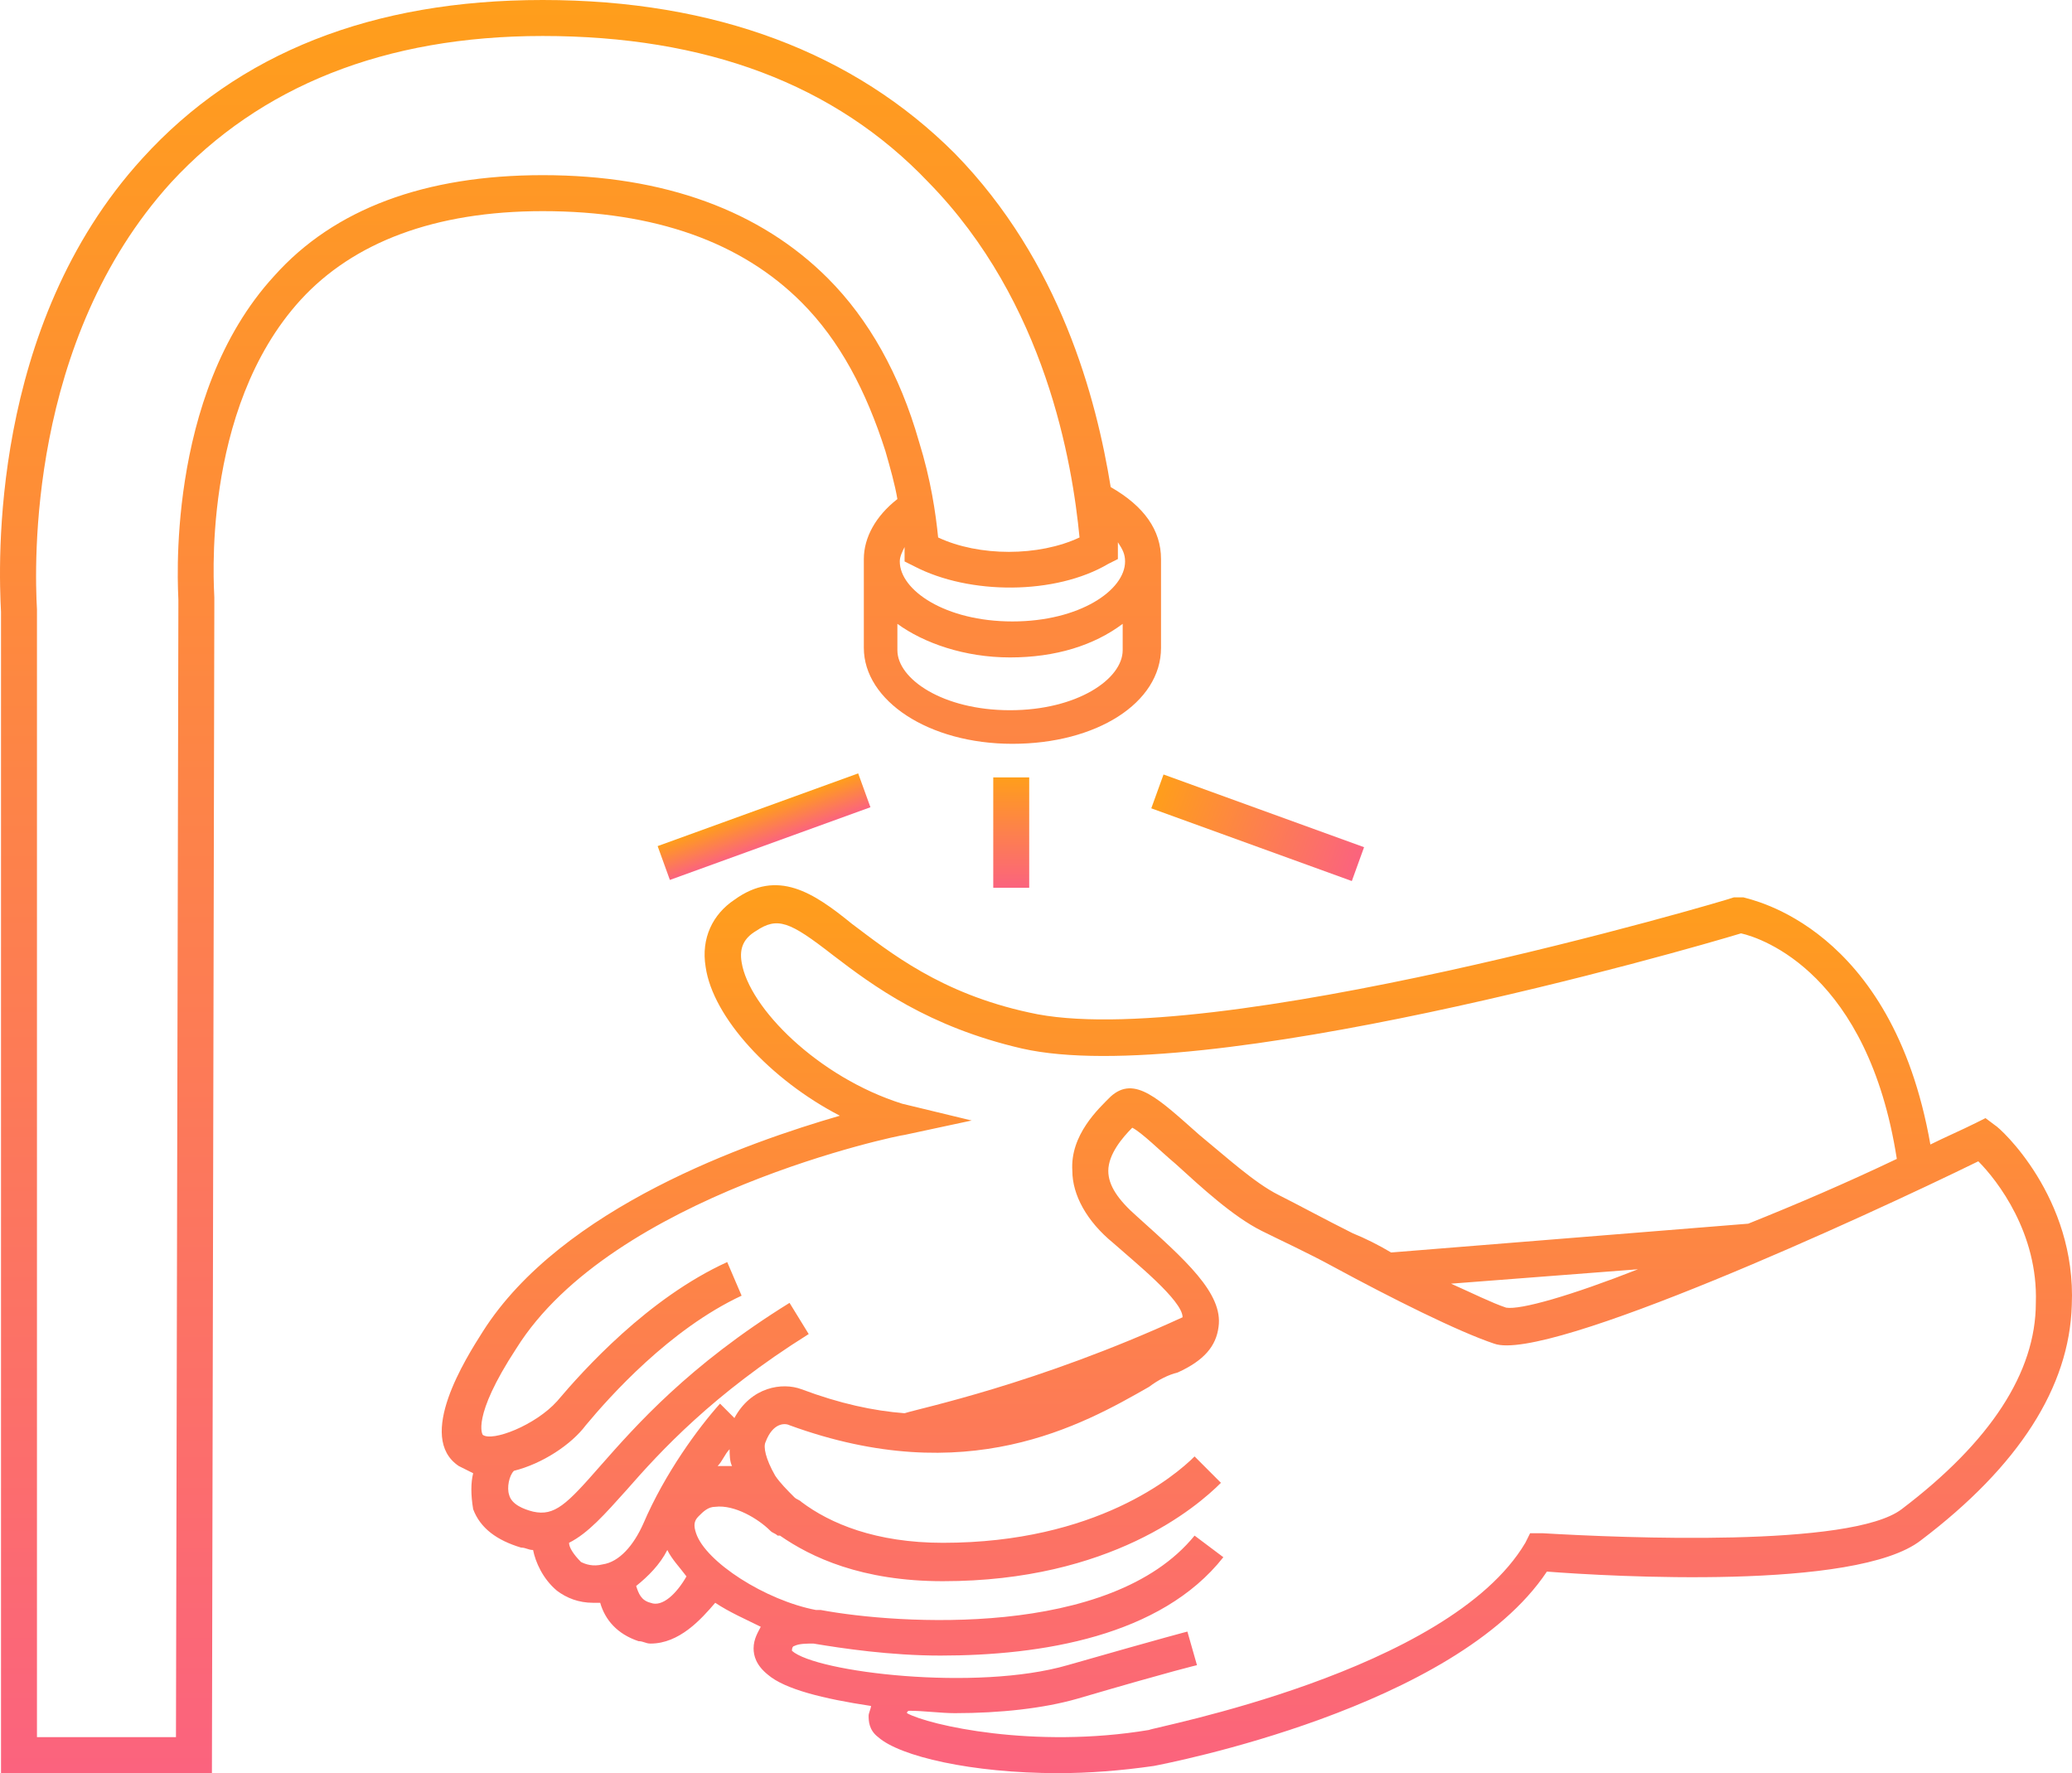 <svg width="194" height="166" viewBox="0 0 194 166" fill="none" xmlns="http://www.w3.org/2000/svg">
<path d="M50.81 19.767C61.357 19.767 69.436 22.687 75.046 28.303C78.636 31.897 81.105 36.614 82.9 42.23C83.349 43.802 83.797 45.375 84.022 46.723C82.002 48.295 80.88 50.317 80.88 52.338V60.65C80.88 65.591 86.939 69.635 94.793 69.635C102.647 69.635 108.706 65.816 108.706 60.65V52.338C108.706 49.643 107.135 47.397 103.994 45.599C102.647 37.288 99.281 24.484 89.407 14.376C79.983 4.942 66.967 0 50.81 0C34.877 0 22.311 4.942 13.334 14.825C-1.027 30.549 -0.13 53.012 0.095 57.28V166H19.842L20.067 56.831V55.932C20.067 55.258 18.72 38.411 28.145 28.078C33.082 22.687 40.712 19.767 50.81 19.767ZM105.116 60.874C105.116 63.57 100.852 66.49 94.569 66.49C88.285 66.49 84.022 63.57 84.022 60.874V58.403C86.49 60.2 90.305 61.548 94.569 61.548C98.832 61.548 102.423 60.425 105.116 58.403V60.874ZM104.667 52.338V51.215C104.667 50.99 104.667 50.99 104.667 50.766C105.116 51.44 105.34 51.889 105.34 52.563C105.34 55.258 101.076 58.179 94.793 58.179C88.51 58.179 84.246 55.258 84.246 52.563C84.246 52.114 84.471 51.664 84.695 51.215C84.695 51.44 84.695 51.44 84.695 51.664V52.563L85.593 53.012C90.754 55.708 98.832 55.708 103.769 52.788L104.667 52.338ZM16.701 56.157V56.831L16.476 162.63H3.461V57.056C3.236 53.012 2.563 31.897 16.027 17.072C24.33 8.087 35.999 3.369 50.81 3.369C66.069 3.369 78.187 7.862 86.939 17.072C97.935 28.303 100.403 43.353 101.076 50.317C97.262 52.114 91.651 52.114 87.837 50.317C87.612 48.07 87.163 44.926 86.041 41.331C84.246 35.042 81.329 29.875 77.514 26.057C71.231 19.767 62.255 16.398 50.81 16.398C39.814 16.398 31.287 19.543 25.677 25.832C15.354 37.064 16.701 55.483 16.701 56.157Z" fill="url(#paint0_linear)"/>
<path fill-rule="evenodd" clip-rule="evenodd" d="M96.364 72.779H92.998V83.112H96.364V72.779Z" fill="url(#paint1_linear)"/>
<path fill-rule="evenodd" clip-rule="evenodd" d="M80.351 72.404L61.574 79.211L62.72 82.379L81.498 75.572L80.351 72.404Z" fill="url(#paint2_linear)"/>
<path fill-rule="evenodd" clip-rule="evenodd" d="M108.94 72.507L107.794 75.675L126.571 82.482L127.717 79.314L108.94 72.507Z" fill="url(#paint3_linear)"/>
<path fill-rule="evenodd" clip-rule="evenodd" d="M186.799 105.351L185.901 104.677L185.004 105.126C183.657 105.8 182.086 106.474 180.74 107.148C177.149 86.706 163.91 84.236 163.236 84.011H162.788H162.339C161.89 84.236 112.97 98.612 96.364 94.793C88.061 92.996 83.349 89.177 79.758 86.482C76.168 83.562 72.802 81.315 68.762 84.236C66.743 85.583 65.621 87.829 66.069 90.525C66.743 95.242 72.128 101.083 78.636 104.452C70.109 106.923 52.605 112.988 45.2 124.668C43.629 127.139 38.916 134.552 42.956 137.248C43.405 137.472 43.853 137.697 44.302 137.922C44.078 138.82 44.078 139.943 44.302 141.291C44.975 143.088 46.546 144.211 48.79 144.885C49.239 144.885 49.464 145.11 49.912 145.11C50.137 146.233 50.81 147.805 52.156 148.928C53.054 149.602 54.176 150.051 55.522 150.051C55.747 150.051 55.971 150.051 56.196 150.051C56.644 151.624 57.766 152.972 59.786 153.645C60.235 153.645 60.459 153.87 60.908 153.87C63.601 153.87 65.621 151.624 66.967 150.051C68.313 150.95 69.884 151.624 71.231 152.298C71.006 152.747 70.558 153.421 70.558 154.319C70.558 154.993 70.782 155.892 71.904 156.79C73.475 158.138 77.065 159.037 81.553 159.71C81.553 159.935 81.329 160.384 81.329 160.609C81.329 161.058 81.329 161.957 82.227 162.631C84.246 164.428 90.978 166 99.057 166C101.974 166 104.891 165.775 108.033 165.326C109.155 165.101 136.308 159.935 144.835 147.131C150.67 147.581 173.783 148.928 179.842 144.211C189.043 137.248 193.755 129.835 193.98 122.198C194.429 112.089 187.248 105.575 186.799 105.351ZM56.42 146.457C55.522 146.682 54.849 146.457 54.4 146.233C53.727 145.559 53.278 144.885 53.278 144.436C55.074 143.537 56.644 141.74 58.664 139.494C61.806 135.9 66.743 130.509 75.719 124.893L73.924 121.973C64.499 127.813 59.562 133.429 56.196 137.248C53.054 140.842 51.932 141.965 49.912 141.516C49.015 141.291 47.893 140.842 47.668 139.943C47.444 139.269 47.668 138.146 48.117 137.697C50.81 137.023 53.503 135.226 54.849 133.429C57.093 130.733 62.703 124.444 69.436 121.299L68.089 118.154C60.684 121.524 54.625 128.263 52.156 131.183C50.137 133.429 46.097 135.001 45.2 134.327C45.2 134.327 44.078 132.755 48.342 126.241C57.318 111.865 84.246 106.249 84.695 106.249L90.978 104.901L84.471 103.329C76.616 100.858 70.109 94.344 69.436 90.076C69.211 88.728 69.66 87.829 70.782 87.156C72.802 85.808 73.924 86.257 77.963 89.402C81.778 92.322 86.939 96.141 95.691 98.162C112.521 101.981 157.851 88.953 163.012 87.38C165.032 87.83 174.905 91.199 177.598 108.495C172.886 110.742 168.173 112.763 163.685 114.56L130.249 117.256C129.127 116.582 127.781 115.908 126.659 115.459C123.966 114.111 121.497 112.763 119.702 111.865C117.458 110.742 114.765 108.271 112.297 106.249C108.482 102.88 106.238 100.633 103.994 102.655C102.872 103.778 100.179 106.249 100.403 109.618C100.403 111.865 101.75 114.336 104.218 116.357C106.238 118.154 110.726 121.748 110.726 123.321C97.037 129.61 86.041 131.857 84.695 132.306C81.778 132.081 78.636 131.407 75.046 130.06C73.25 129.386 70.333 129.835 68.762 132.755L67.416 131.407C65.396 133.654 62.255 137.922 60.235 142.639C59.337 144.66 57.991 146.233 56.42 146.457ZM153.363 118.828C147.079 121.299 142.367 122.647 141.02 122.422C139.674 121.973 137.879 121.074 135.859 120.176L153.363 118.828ZM68.538 137.248C68.089 137.248 67.64 137.248 67.191 137.248C67.64 136.798 67.865 136.125 68.313 135.675C68.313 136.125 68.313 136.798 68.538 137.248ZM60.908 150.051C60.011 149.827 59.786 149.153 59.562 148.479C60.684 147.581 61.806 146.457 62.479 145.11C62.928 146.008 63.601 146.682 64.274 147.581C63.377 149.153 62.03 150.501 60.908 150.051ZM178.047 141.291C173.335 144.885 152.016 143.986 144.386 143.537H143.264L142.816 144.436C135.635 156.566 107.809 161.732 107.584 161.957C96.813 163.754 86.939 161.507 84.919 160.384C84.919 160.16 85.144 160.16 85.144 160.16C86.49 160.16 88.061 160.384 89.407 160.384C93.671 160.384 97.71 159.935 100.852 159.037C110.053 156.341 112.072 155.892 112.072 155.892L111.175 152.747C111.175 152.747 109.379 153.196 99.954 155.892C91.427 158.363 76.392 156.566 74.148 154.544C74.148 154.095 74.372 154.095 74.372 154.095C74.821 153.87 75.494 153.87 76.168 153.87C78.86 154.319 83.349 154.993 88.061 154.993C97.486 154.993 108.706 153.196 114.541 145.784L111.848 143.762C103.994 153.421 84.022 152.073 76.841 150.725C76.616 150.725 76.616 150.725 76.392 150.725C71.68 149.827 66.069 146.233 65.172 143.537C64.947 142.863 64.947 142.414 65.396 141.965C65.845 141.516 66.294 141.066 66.967 141.066C68.762 140.842 71.006 142.189 72.128 143.313C72.353 143.537 72.577 143.537 72.802 143.762C72.802 143.762 72.802 143.762 73.026 143.762C75.943 145.784 80.656 148.03 88.285 148.03C103.994 148.03 112.072 141.066 114.316 138.82L111.848 136.349C110.053 138.146 102.647 144.436 88.285 144.436C82.002 144.436 77.738 142.639 75.046 140.617C74.821 140.392 74.597 140.392 74.372 140.168C73.699 139.494 73.026 138.82 72.577 138.146C71.68 136.574 71.455 135.451 71.68 135.001C72.353 133.204 73.475 133.204 73.924 133.429C90.529 139.494 101.301 133.429 107.584 129.835C108.482 129.161 109.379 128.712 110.277 128.487C112.745 127.364 113.867 126.016 114.092 124.219C114.541 121.074 110.95 117.93 106.462 113.886C104.667 112.314 103.769 110.966 103.769 109.618C103.769 108.046 105.116 106.474 106.013 105.575C106.911 106.024 108.706 107.821 110.053 108.945C112.521 111.191 115.438 113.886 118.131 115.234C119.926 116.133 122.395 117.256 124.863 118.604C130.249 121.524 136.532 124.668 139.898 125.792C144.835 127.589 174.681 113.886 185.228 108.72C187.023 110.517 190.838 115.459 190.614 121.973C190.614 128.487 186.35 135.001 178.047 141.291Z" fill="url(#paint4_linear)"/>
<defs>
<linearGradient id="paint0_linear" x1="54.353" y1="0" x2="54.353" y2="166" gradientUnits="userSpaceOnUse">
<stop offest="0" stop-color="#FF9E1B"/>
<stop offset="1" stop-color="#FB637E"/>
</linearGradient>
<linearGradient id="paint1_linear" x1="94.681" y1="72.779" x2="94.681" y2="83.112" gradientUnits="userSpaceOnUse">
<stop offest="0" stop-color="#FF9E1B"/>
<stop offset="1" stop-color="#FB637E"/>
</linearGradient>
<linearGradient id="paint2_linear" x1="70.963" y1="75.807" x2="72.111" y2="78.975" gradientUnits="userSpaceOnUse">
<stop offest="0" stop-color="#FF9E1B"/>
<stop offset="1" stop-color="#FB637E"/>
</linearGradient>
<linearGradient id="paint3_linear" x1="108.367" y1="74.091" x2="127.149" y2="80.886" gradientUnits="userSpaceOnUse">
<stop offest="0" stop-color="#FF9E1B"/>
<stop offset="1" stop-color="#FB637E"/>
</linearGradient>
<linearGradient id="paint4_linear" x1="117.68" y1="82.871" x2="117.68" y2="166" gradientUnits="userSpaceOnUse">
<stop offest="0" stop-color="#FF9E1B"/>
<stop offset="1" stop-color="#FB637E"/>
</linearGradient>
</defs>
</svg>
